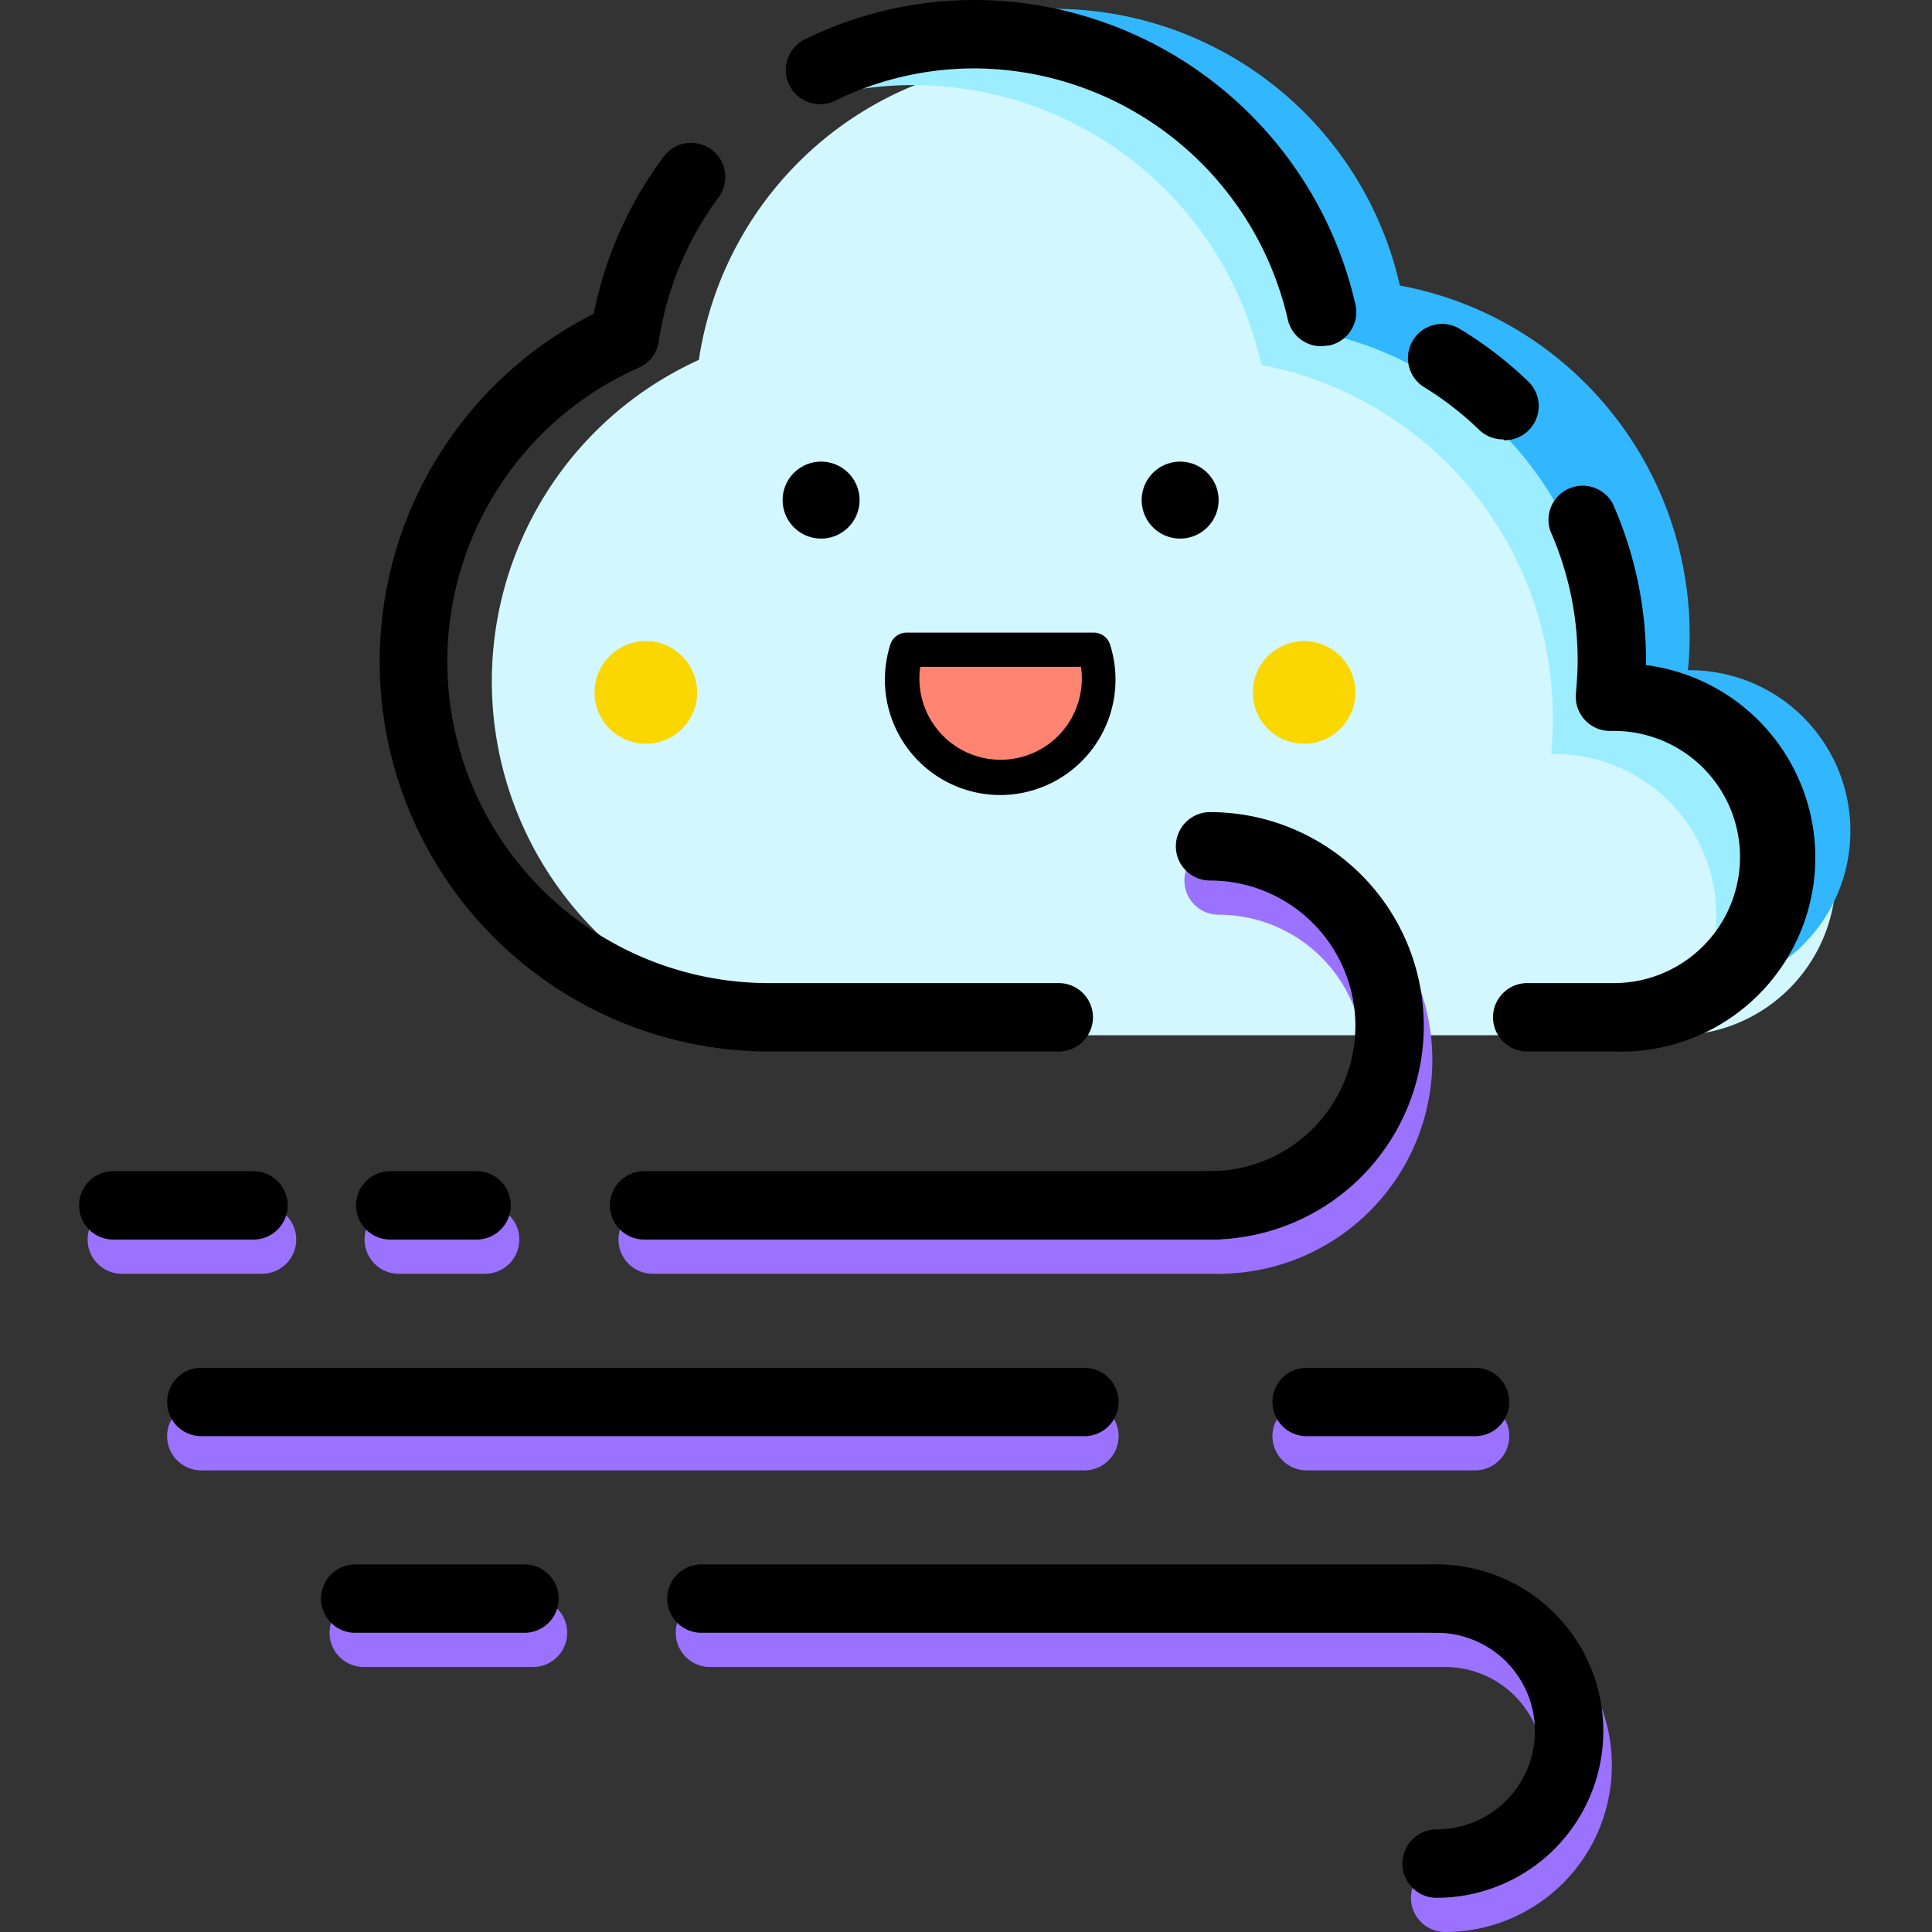 <?xml version="1.0" standalone="no"?><!DOCTYPE svg PUBLIC "-//W3C//DTD SVG 1.1//EN" "http://www.w3.org/Graphics/SVG/1.1/DTD/svg11.dtd"><svg class="icon" width="200px" height="200.00px" viewBox="0 0 1024 1024" version="1.1" xmlns="http://www.w3.org/2000/svg"><rect x="0" y="0" width="1024" height="1024" fill="#333333" stroke="none"/><path d="M446.528 548.249a187.129 187.129 0 0 1-76.12-357.493A187.129 187.129 0 0 1 472.354 50.749 183.957 183.957 0 0 1 553.911 31.719a185.77 185.77 0 0 1 181.239 145.897 183.504 183.504 0 0 1 62.527 24.014 187.129 187.129 0 0 1 89.713 159.943q0 9.515-0.906 18.577h2.265a84.276 84.276 0 0 1 0 168.552H446.528z" fill="#D2F7FF" /><path d="M888.297 541.905a85.635 85.635 0 0 0-63.887-142.272h-2.265q0.906-9.515 0.906-19.03a190.301 190.301 0 0 0-91.072-162.662 187.582 187.582 0 0 0-63.434-24.467 188.941 188.941 0 0 0-240.141-140.007 188.035 188.035 0 0 1 286.357 115.993 186.676 186.676 0 0 1 62.98 24.014 188.488 188.488 0 0 1 90.619 161.302q0 9.515-0.906 18.577h2.265a85.182 85.182 0 0 1 18.124 168.099z" fill="#9CEDFF" /><path d="M915.482 523.782a85.635 85.635 0 0 0-63.887-142.272h-2.265q0.906-9.515 0.906-19.03a190.301 190.301 0 0 0-91.072-162.662 187.582 187.582 0 0 0-63.434-24.467 188.941 188.941 0 0 0-240.141-140.007 188.035 188.035 0 0 1 286.357 115.993 186.676 186.676 0 0 1 62.98 24.014 188.488 188.488 0 0 1 90.619 161.302q0 9.515-0.906 18.577h2.265a85.182 85.182 0 0 1 18.124 168.099z" fill="#32B7FF" /><path d="M855.674 557.311h-46.216a18.124 18.124 0 0 1 0-36.248h46.216a66.832 66.832 0 0 0 0-133.663h-1.812a18.124 18.124 0 0 1-18.577-19.936c0.453-5.437 0.906-11.327 0.906-16.765a169.458 169.458 0 0 0-14.499-69.324 18.124 18.124 0 0 1 33.076-14.499 205.706 205.706 0 0 1 17.671 83.823v1.812a102.853 102.853 0 0 1-16.765 204.8z m-294.966 0H408.014a206.612 206.612 0 0 1-93.338-391.022 207.065 207.065 0 0 1 37.154-83.37 18.124 18.124 0 0 1 28.998 21.749 170.817 170.817 0 0 0-31.717 76.573 18.124 18.124 0 0 1-10.421 13.593 170.364 170.364 0 0 0 69.324 326.229h153.147a18.124 18.124 0 0 1 0 36.248z m236.063-324.417a18.124 18.124 0 0 1-12.687-4.984 170.817 170.817 0 0 0-29.904-23.108 18.124 18.124 0 0 1 19.03-30.811 207.065 207.065 0 0 1 36.701 28.092 18.124 18.124 0 0 1-12.687 31.264z m-96.51-49.388a18.124 18.124 0 0 1-17.671-14.046A171.27 171.27 0 0 0 517.211 36.25a167.646 167.646 0 0 0-74.761 17.218 18.137 18.137 0 0 1-15.858-32.623 203.44 203.44 0 0 1 90.619-20.842 207.518 207.518 0 0 1 201.175 161.302 18.124 18.124 0 0 1-13.593 21.749z"  /><path d="M435.2 265.063m-20.389 0a20.389 20.389 0 1 0 40.779 0 20.389 20.389 0 1 0-40.779 0Z"  /><path d="M625.501 265.063m-20.389 0a20.389 20.389 0 1 0 40.779 0 20.389 20.389 0 1 0-40.779 0Z"  /><path d="M480.51 344.355h99.228a52.106 52.106 0 1 1-99.228 0z" fill="#FF8472" /><path d="M530.35 421.382a61.168 61.168 0 0 1-58.449-79.745 9.062 9.062 0 0 1 8.609-6.343h99.228a9.062 9.062 0 0 1 8.609 6.343A61.168 61.168 0 0 1 530.35 421.382z m-42.591-67.964a43.044 43.044 0 1 0 85.182 0z"  /><path d="M342.315 367.01m-27.186 0a27.186 27.186 0 1 0 54.372 0 27.186 27.186 0 1 0-54.372 0Z" fill="#FAD700" /><path d="M691.2 367.01m-27.186 0a27.186 27.186 0 1 0 54.372 0 27.186 27.186 0 1 0-54.372 0Z" fill="#FAD700" /><path d="M782.272 779.328h-89.713a18.124 18.124 0 0 1 0-36.248h89.26a18.124 18.124 0 1 1 0 36.248z m-207.518 0H106.705a18.124 18.124 0 0 1 0-36.248h468.049a18.124 18.124 0 1 1 0 36.248zM648.609 675.116H345.94a18.124 18.124 0 0 1 0-36.248h302.668a18.124 18.124 0 0 1 0 36.248z m-391.475 0H211.371a18.124 18.124 0 0 1 0-36.248h45.763a18.124 18.124 0 0 1 0 36.248z m-118.258 0H64.567a18.124 18.124 0 0 1 0-36.248h74.308a18.124 18.124 0 0 1 0 36.248z" fill="#9B72FF" /><path d="M645.89 675.116a18.124 18.124 0 0 1 0-36.248 77.026 77.026 0 1 0 0-154.053 18.124 18.124 0 1 1 0-36.248 113.274 113.274 0 1 1 0 226.548z" fill="#9B72FF" /><path d="M644.078 656.992H341.409a18.124 18.124 0 0 1 0-36.248h302.668a18.124 18.124 0 0 1 0 36.248z m-391.475 0H206.84a18.124 18.124 0 0 1 0-36.248h45.763a18.124 18.124 0 0 1 0 36.248z m-118.258 0H60.036a18.124 18.124 0 0 1 0-36.248h74.308a18.124 18.124 0 0 1 0 36.248z"  /><path d="M641.359 656.992a18.124 18.124 0 0 1 0-36.248 77.026 77.026 0 1 0 0-154.053 18.124 18.124 0 1 1 0-36.248 113.274 113.274 0 1 1 0 226.548z"  /><path d="M764.148 883.54H376.298a18.124 18.124 0 0 1 0-36.248h387.397a18.124 18.124 0 1 1 0 36.248z m-481.642 0H192.794a18.124 18.124 0 0 1 0-36.248h89.713a18.124 18.124 0 0 1 0 36.248z" fill="#9B72FF" /><path d="M765.961 1024a18.124 18.124 0 0 1 0-36.248 52.106 52.106 0 0 0 0-104.212 18.124 18.124 0 0 1 0-36.248 88.354 88.354 0 0 1 0 176.708z" fill="#9B72FF" /><path d="M782.272 761.204h-89.713a18.124 18.124 0 0 1 0-36.248h89.26a18.124 18.124 0 1 1 0 36.248z m-207.518 0H106.705a18.124 18.124 0 0 1 0-36.248h468.049a18.124 18.124 0 1 1 0 36.248z"  /><path d="M759.617 865.416H371.767a18.124 18.124 0 0 1 0-36.248h387.397a18.124 18.124 0 1 1 0 36.248z m-481.642 0H188.263a18.124 18.124 0 0 1 0-36.248h89.713a18.124 18.124 0 0 1 0 36.248z"  /><path d="M761.43 1005.876a18.124 18.124 0 0 1 0-36.248 52.106 52.106 0 0 0 0-104.212 18.124 18.124 0 0 1 0-36.248 88.354 88.354 0 0 1 0 176.708z"  /></svg>